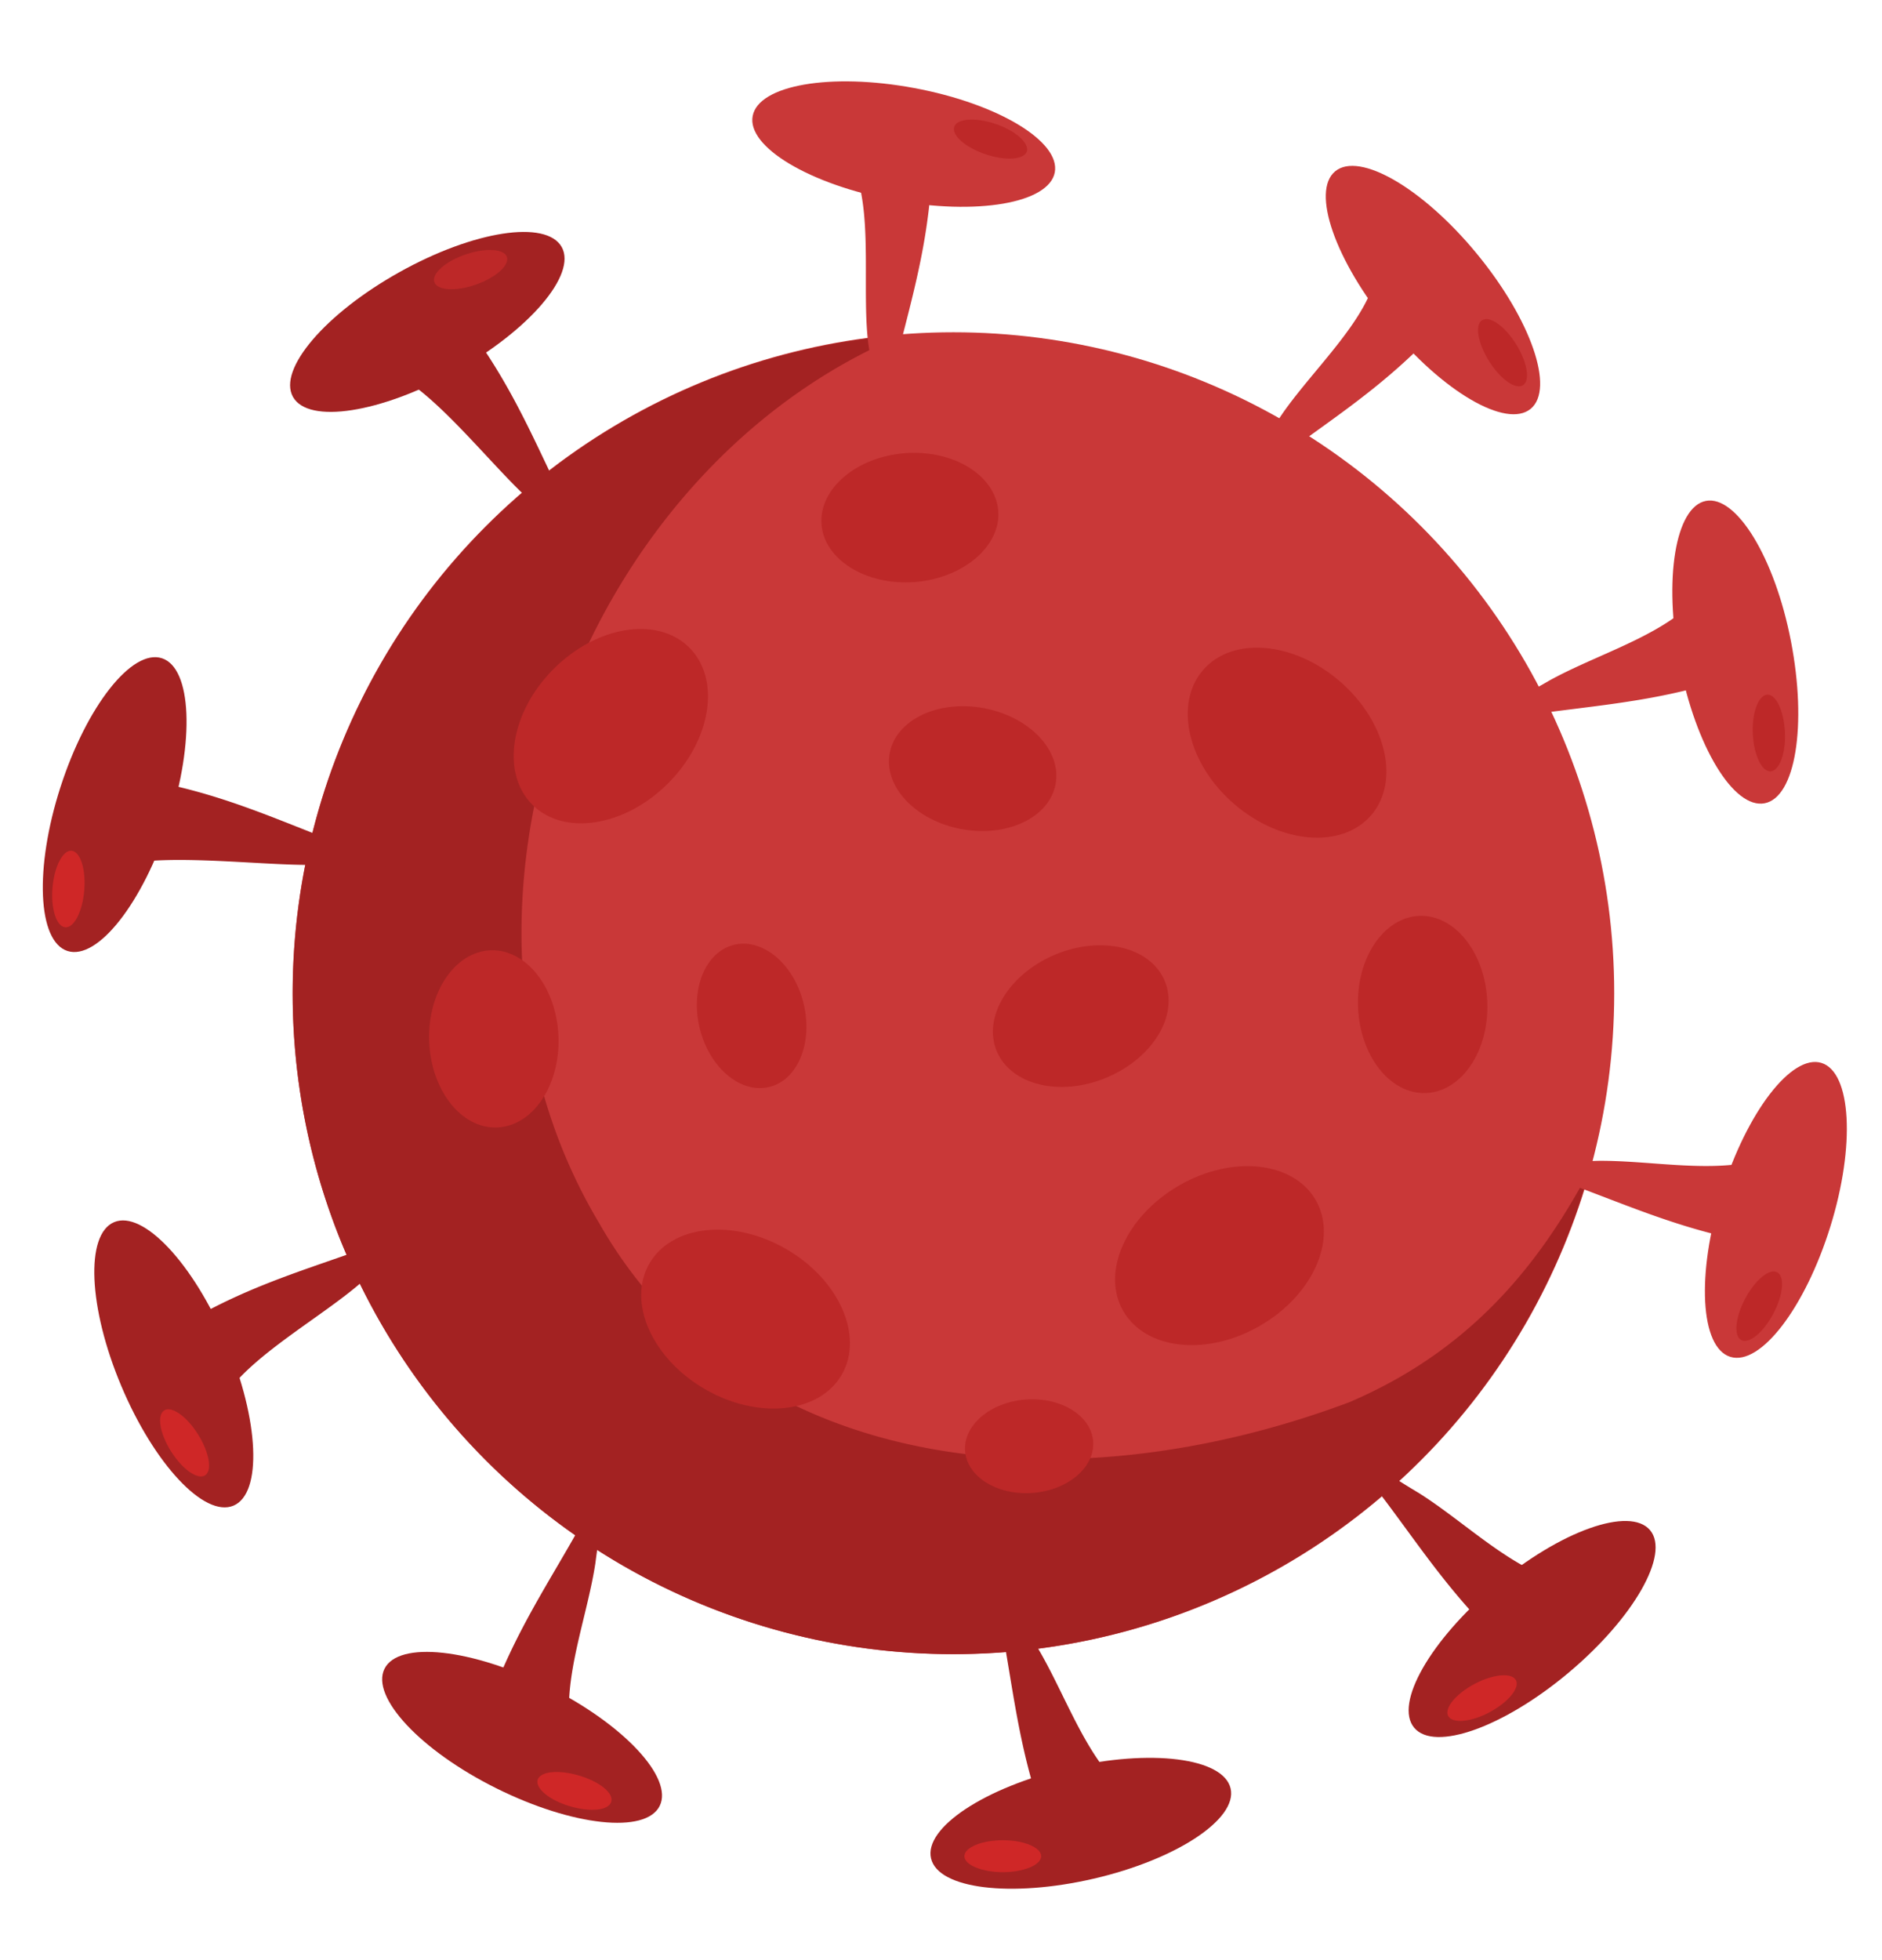 <svg id="OBJECTS" xmlns="http://www.w3.org/2000/svg" viewBox="0 0 214.43 223.3"><defs><style>.cls-1{fill:#c93838;}.cls-2{fill:#a32222;}.cls-3{fill:#bd2828;}.cls-4{fill:#cf2727;}</style></defs><title>3680787</title><circle class="cls-1" cx="108.63" cy="113.14" r="75.29"/><path class="cls-2" d="M153.73,159.73c-32.54,12.2-69.15,8.14-85.42-20.33-21.15-35.26-2.56-85.78,34.56-101.26a75.25,75.25,0,1,0,78.24,95.16C175.13,144.58,167.15,154,153.73,159.73Z"/><path class="cls-2" d="M69.6,66.44a95.26,95.26,0,0,0-9.54-9.74C56,52.92,50.56,46,46,43.16c1.7-2.38,6.19-2.51,8.55-4.23C61.08,48.33,63.23,57.06,69.6,66.44Z"/><path class="cls-2" d="M64,28.14c1.74,3.13-3.7,9.49-12.15,14.2s-16.72,6-18.47,2.87S37.06,35.72,45.51,31,62.23,25,64,28.14Z"/><path class="cls-1" d="M100,52.68A97.26,97.26,0,0,0,98.93,39.1c-.71-5.5.4-13.81-1.28-18.94,2.82-.75,5.45,1.55,8.37,1.73C105.06,33.31,101.13,41.4,100,52.68Z"/><path class="cls-1" d="M120.18,19.63c-.66,3.52-8.9,4.94-18.42,3.16s-16.69-6.07-16-9.59,8.9-4.94,18.41-3.17S120.84,16.11,120.18,19.63Z"/><path class="cls-1" d="M137.74,59a96.39,96.39,0,0,0,7.87-11.12c3-4.67,8.62-9.78,10.63-14.8,2.64,1.24,3.74,4.15,5.86,6.16C154,47.34,145.82,51,137.74,59Z"/><path class="cls-1" d="M174.4,46.57c-2.76,2.28-10-1.93-16.14-9.41s-8.89-15.38-6.13-17.65,10,1.93,16.15,9.41S177.17,44.29,174.4,46.57Z"/><path class="cls-1" d="M164.34,83.5a95.51,95.51,0,0,0,12.23-6c4.86-2.68,11.16-4.57,15.32-8,1.73,2.35,2.39,5.53,3.29,8.31C184.2,81.07,175.23,80.38,164.34,83.5Z"/><path class="cls-1" d="M201.06,91.5c-3.52.68-7.86-6.47-9.7-16s-.47-17.76,3-18.44,7.86,6.47,9.7,16S204.58,90.82,201.06,91.5Z"/><path class="cls-1" d="M168.41,131.77a95,95,0,0,0,13.62.46c5.55-.06,12,1.24,17.3.16.42,2.89-.51,6-1,8.88C187.08,139,179.49,134.15,168.41,131.77Z"/><path class="cls-1" d="M197.15,154.56c-3.43-1.06-3.88-9.42-1-18.66s8-15.88,11.39-14.82,3.88,9.41,1,18.66S200.57,155.62,197.15,154.56Z"/><path class="cls-2" d="M48.67,99.13a97.79,97.79,0,0,0-13.61-.61c-5.55,0-15.09-1.16-20.4-.15-.39-2.89,3.68-6.2,4.22-9.07C30.09,91.7,37.62,96.63,48.67,99.13Z"/><ellipse class="cls-2" cx="13.06" cy="91.65" rx="17.52" ry="6.49" transform="translate(-78.17 75.96) rotate(-72.13)"/><path class="cls-2" d="M51.67,137.82A96.42,96.42,0,0,0,41,146.23c-4.2,3.61-11.33,7.62-14.7,11.86-2.18-1.94-2.11-5.77-3.57-8.3C32.74,144.3,41.66,143.12,51.67,137.82Z"/><ellipse class="cls-2" cx="19.8" cy="155.36" rx="6.49" ry="17.52" transform="translate(-58.75 19.87) rotate(-22.84)"/><path class="cls-2" d="M70.49,164.74a97.61,97.61,0,0,0-2.66,13.37c-.84,5.48-3.17,11.63-3,17-2.92,0-5.84-1.47-8.6-2.44C60.34,182,66.35,175.29,70.49,164.74Z"/><path class="cls-2" d="M43.81,190.09c1.6-3.21,9.92-2.3,18.58,2s14.37,10.43,12.77,13.63-9.92,2.3-18.58-2S42.21,193.3,43.81,190.09Z"/><path class="cls-2" d="M111.67,175.59a95.93,95.93,0,0,0,6.49,12c2.85,4.75,5,11,8.6,15-2.28,1.82-5.43,2.6-8.17,3.61C114.87,195.34,115.22,186.35,111.67,175.59Z"/><path class="cls-2" d="M106.08,211.69c-.82-3.49,6.16-8.1,15.59-10.3s17.72-1.16,18.54,2.33S134,211.83,124.62,214,106.89,215.19,106.08,211.69Z"/><path class="cls-2" d="M150.45,162.28a96.18,96.18,0,0,0,11.19,7.78c4.7,2.95,9.41,7.54,14.45,9.51-1.22,2.65-3.68,4.77-5.67,6.91C162.22,178.47,158.47,170.29,150.45,162.28Z"/><path class="cls-2" d="M161.13,196.81c-2.3-2.75,1.85-10,9.27-16.23s15.3-9,17.6-6.28-1.85,10-9.27,16.23S163.43,199.56,161.13,196.81Z"/><ellipse class="cls-3" cx="69.6" cy="82.72" rx="12.65" ry="9.22" transform="translate(-38.11 73.44) rotate(-45)"/><path class="cls-3" d="M55.9,108.25c4.06-.15,7.52,4.25,7.73,9.82s-2.92,10.21-7,10.36-7.52-4.24-7.73-9.81S51.84,108.4,55.9,108.25Z"/><path class="cls-3" d="M124.55,164.19c.22,2.94-2.87,5.57-6.9,5.87s-7.47-1.84-7.69-4.77,2.87-5.57,6.9-5.87S124.33,161.26,124.55,164.19Z"/><path class="cls-3" d="M113.74,58.21c.3,4-4,7.67-9.52,8.09S93.9,63.77,93.6,59.72s4-7.68,9.52-8.1S113.43,54.16,113.74,58.21Z"/><path class="cls-3" d="M161.73,104.33c4.06-.15,7.52,4.25,7.73,9.82s-2.92,10.21-7,10.36-7.52-4.24-7.73-9.81S157.67,104.48,161.73,104.33Z"/><path class="cls-3" d="M95.91,156.59c-2.55,4.41-9.52,5.15-15.57,1.66s-8.9-9.91-6.35-14.32,9.52-5.15,15.57-1.66S98.45,152.17,95.91,156.59Z"/><path class="cls-3" d="M137.07,76.33c3.33-3.86,10.31-3.28,15.6,1.29s6.88,11.4,3.55,15.25-10.32,3.28-15.61-1.29S133.74,80.18,137.07,76.33Z"/><path class="cls-3" d="M101.37,85.79c.71-3.8,5.52-6.1,10.74-5.12s8.87,4.84,8.16,8.65-5.52,6.09-10.74,5.12S100.66,89.59,101.37,85.79Z"/><path class="cls-3" d="M113.57,119.75c-1.62-3.85,1.35-8.78,6.63-11s10.89-.9,12.51,3-1.35,8.78-6.63,11S115.19,123.6,113.57,119.75Z"/><path class="cls-3" d="M87.68,123.81c-3.26.82-6.81-2.13-7.94-6.61s.61-8.75,3.86-9.57,6.82,2.13,7.94,6.6S90.94,123,87.68,123.81Z"/><path class="cls-3" d="M149.91,136.7c2.54,4.42-.3,10.82-6.35,14.32s-13,2.75-15.57-1.66.29-10.82,6.35-14.32S147.36,132.29,149.91,136.7Z"/><path class="cls-3" d="M57.75,29.26c.33.95-1.25,2.36-3.53,3.16s-4.4.67-4.73-.28S50.74,29.78,53,29,57.42,28.31,57.75,29.26Z"/><path class="cls-3" d="M117,17.25c-.32.95-2.43,1.09-4.72.32s-3.88-2.18-3.56-3.13,2.44-1.09,4.72-.32S117.27,16.3,117,17.25Z"/><path class="cls-3" d="M173.52,43.88c-.85.53-2.58-.69-3.86-2.74S168,37,168.88,36.47s2.58.69,3.86,2.74S174.37,43.35,173.52,43.88Z"/><path class="cls-3" d="M201.71,87.87c-1,0-1.89-1.89-2-4.3s.65-4.4,1.66-4.44,1.89,1.89,2,4.31S202.71,87.84,201.71,87.87Z"/><path class="cls-3" d="M198.4,152.65c-.89-.47-.69-2.59.44-4.72s2.76-3.48,3.65-3,.69,2.58-.44,4.71S199.28,153.12,198.4,152.65Z"/><path class="cls-4" d="M165,195.47c-.47-.89.88-2.52,3-3.65s4.25-1.32,4.72-.43-.89,2.52-3,3.65S165.5,196.36,165,195.47Z"/><path class="cls-4" d="M109.88,211.44c0-1,2-1.82,4.38-1.82s4.37.82,4.37,1.82-2,1.82-4.37,1.82S109.88,212.44,109.88,211.44Z"/><path class="cls-4" d="M61.25,202.76c.29-1,2.39-1.19,4.71-.51s4,2,3.68,3-2.39,1.18-4.71.5S61,203.72,61.25,202.76Z"/><path class="cls-4" d="M18.71,160.66c.85-.54,2.58.69,3.86,2.74s1.64,4.13.79,4.66-2.58-.69-3.87-2.73S17.86,161.19,18.71,160.66Z"/><path class="cls-4" d="M8.15,96.91c1,.09,1.65,2.1,1.45,4.51s-1.16,4.29-2.16,4.21-1.66-2.1-1.46-4.5S7.15,96.83,8.15,96.91Z"/></svg>
